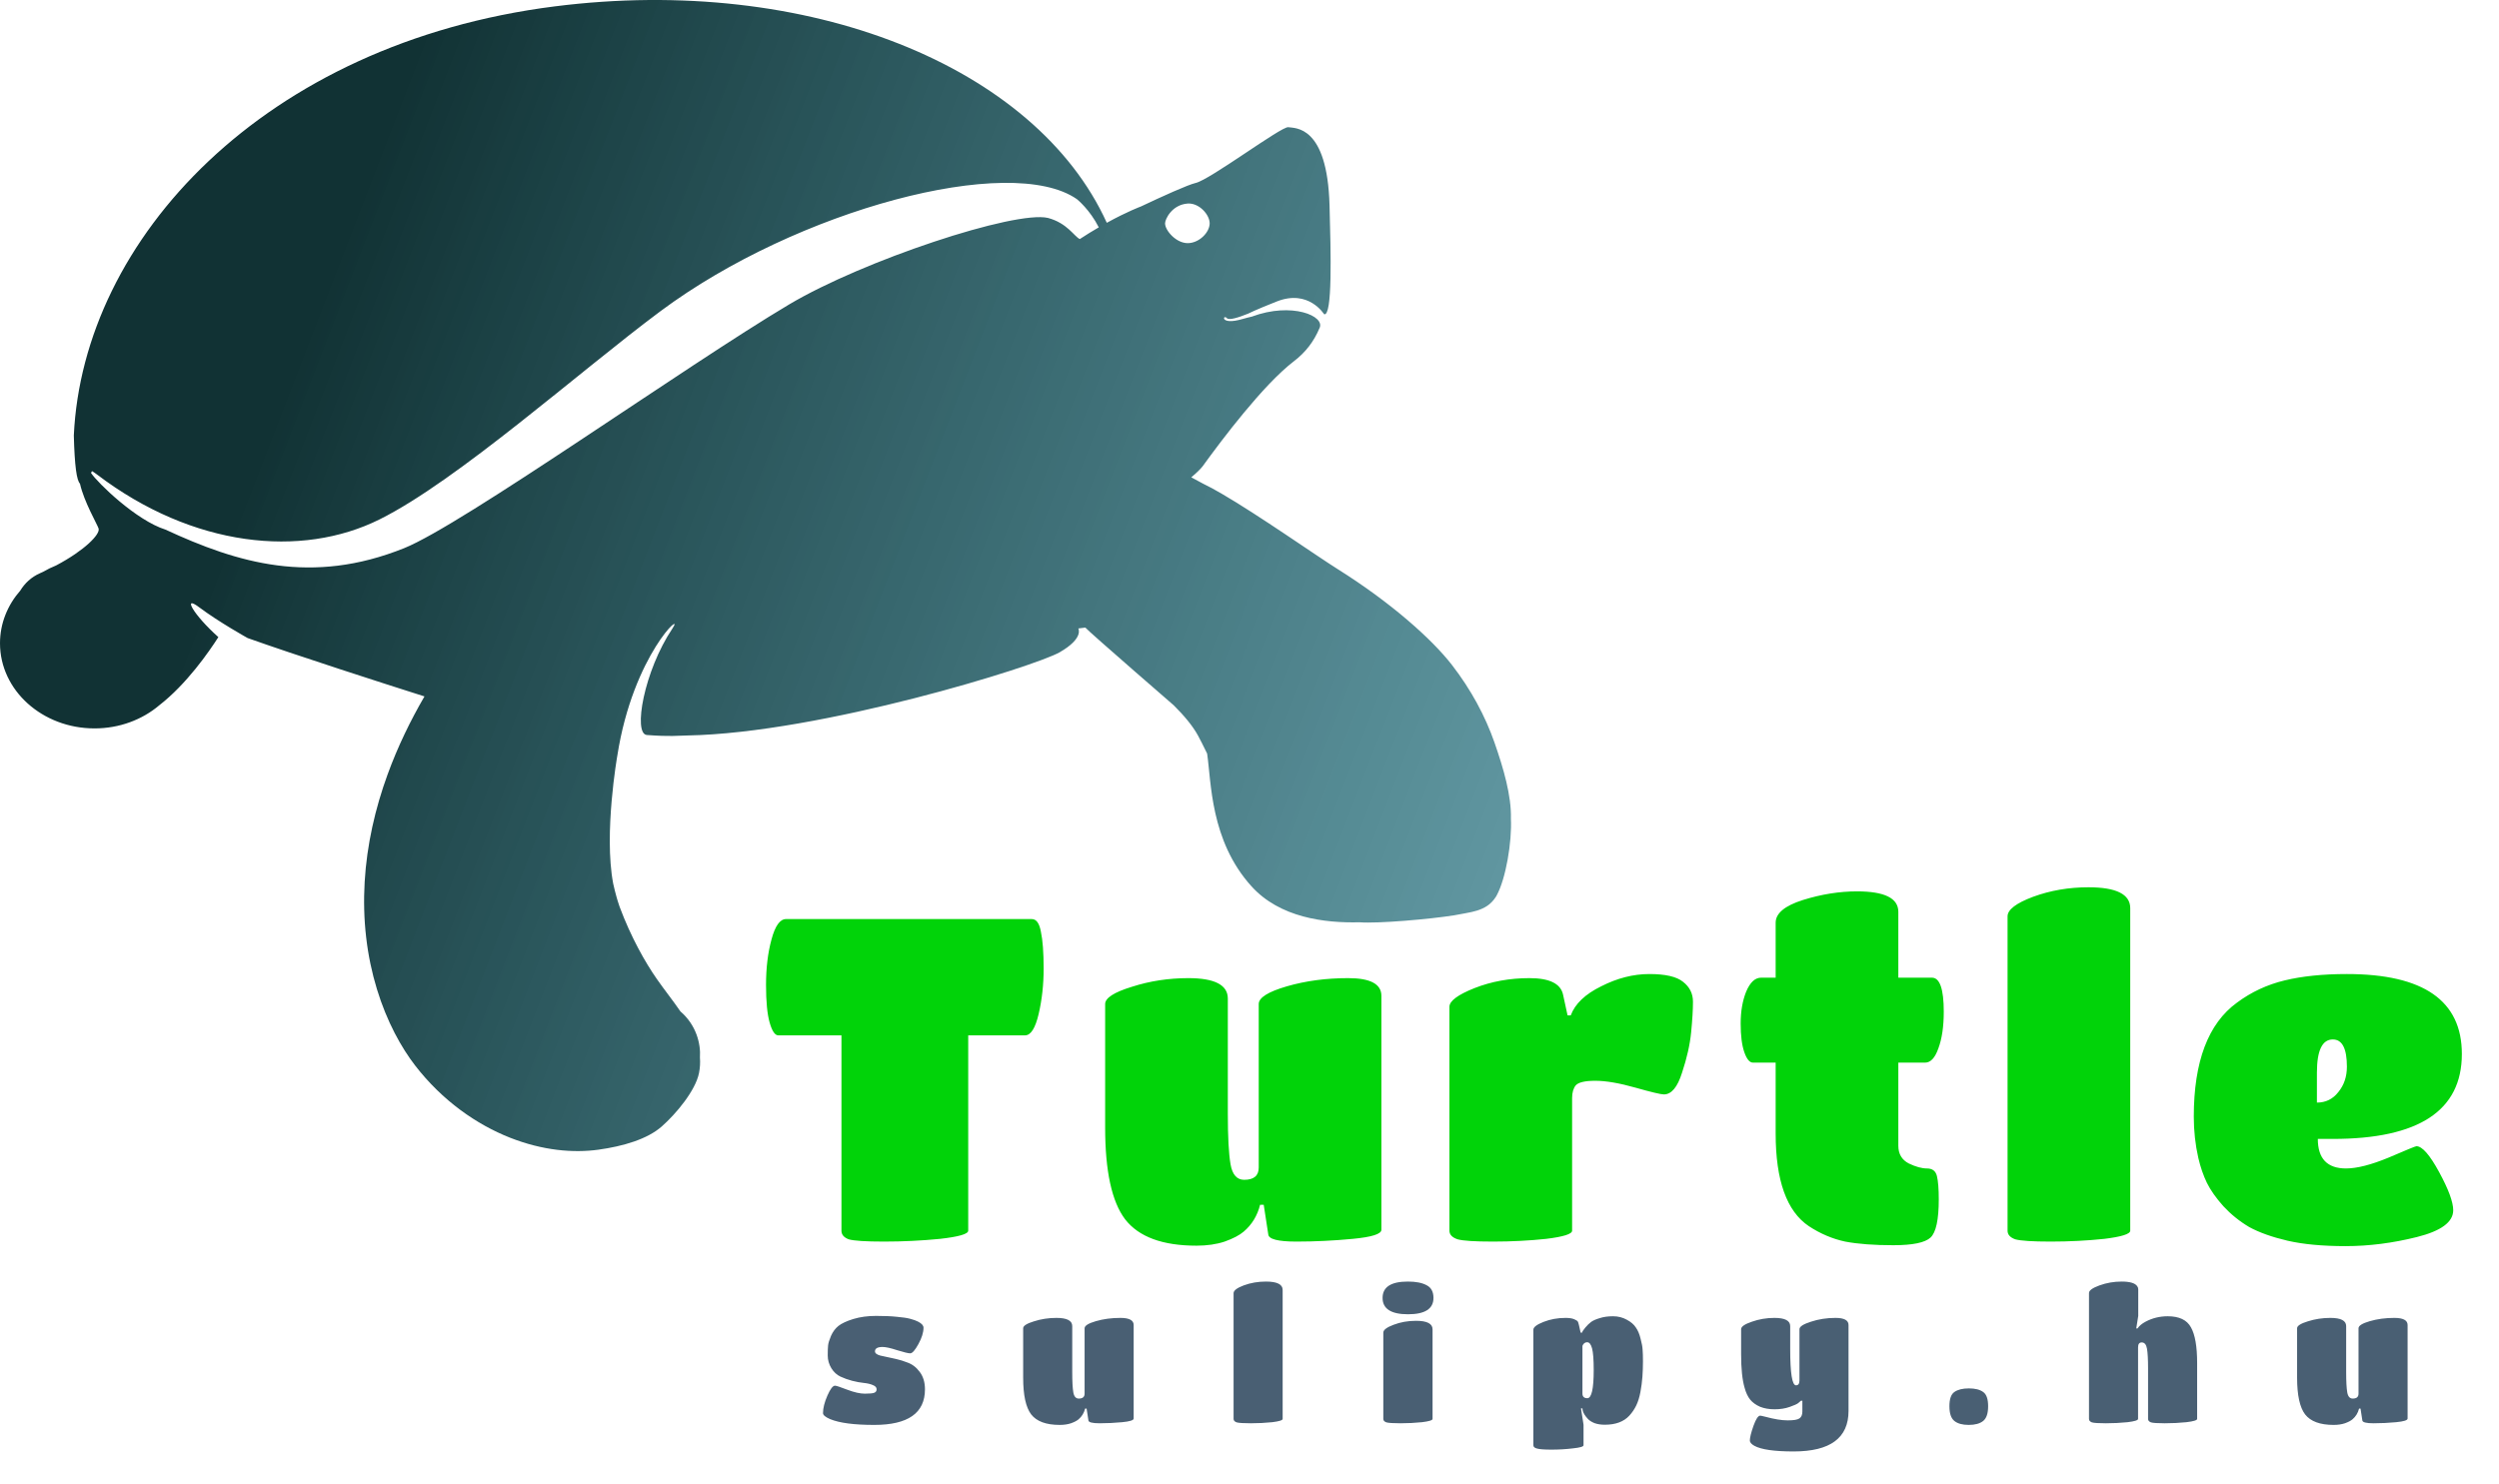 <svg width="165" height="98" viewBox="0 0 165 98" fill="none" xmlns="http://www.w3.org/2000/svg">
<path d="M57.724 94.108C56.396 94.108 55.424 93.98 54.808 93.724C54.496 93.588 54.34 93.456 54.34 93.328C54.34 93 54.436 92.616 54.628 92.176C54.82 91.736 54.988 91.516 55.132 91.516C55.212 91.516 55.48 91.604 55.936 91.78C56.4 91.956 56.788 92.044 57.1 92.044C57.42 92.044 57.628 92.024 57.724 91.984C57.828 91.944 57.88 91.868 57.88 91.756C57.88 91.636 57.8 91.544 57.64 91.48C57.48 91.408 57.28 91.36 57.04 91.336C56.8 91.312 56.54 91.264 56.26 91.192C55.988 91.12 55.732 91.028 55.492 90.916C55.252 90.804 55.052 90.62 54.892 90.364C54.732 90.1 54.652 89.82 54.652 89.524C54.652 89.22 54.66 88.996 54.676 88.852C54.692 88.7 54.756 88.492 54.868 88.228C54.988 87.956 55.152 87.736 55.36 87.568C55.576 87.4 55.904 87.248 56.344 87.112C56.792 86.976 57.292 86.908 57.844 86.908C58.396 86.908 58.856 86.928 59.224 86.968C59.6 87 59.892 87.044 60.1 87.1C60.316 87.156 60.492 87.22 60.628 87.292C60.86 87.412 60.976 87.544 60.976 87.688C60.976 88 60.864 88.36 60.64 88.768C60.416 89.176 60.236 89.38 60.1 89.38C59.972 89.38 59.688 89.312 59.248 89.176C58.808 89.032 58.484 88.96 58.276 88.96C57.94 88.96 57.772 89.056 57.772 89.248C57.772 89.368 57.884 89.46 58.108 89.524C58.34 89.58 58.616 89.64 58.936 89.704C59.256 89.768 59.576 89.86 59.896 89.98C60.224 90.092 60.5 90.3 60.724 90.604C60.956 90.908 61.072 91.292 61.072 91.756C61.072 93.324 59.956 94.108 57.724 94.108ZM69.968 94.108C69.072 94.108 68.444 93.876 68.084 93.412C67.732 92.948 67.556 92.14 67.556 90.988V87.724C67.556 87.564 67.792 87.412 68.264 87.268C68.736 87.116 69.232 87.04 69.752 87.04C70.448 87.04 70.796 87.22 70.796 87.58V90.628C70.796 91.236 70.82 91.68 70.868 91.96C70.916 92.232 71.036 92.368 71.228 92.368C71.484 92.368 71.612 92.26 71.612 92.044V87.724C71.612 87.556 71.86 87.4 72.356 87.256C72.852 87.112 73.392 87.04 73.976 87.04C74.56 87.04 74.852 87.196 74.852 87.508V93.688C74.852 93.8 74.6 93.88 74.096 93.928C73.592 93.976 73.096 94 72.608 94C72.12 94 71.872 93.936 71.864 93.808L71.744 93.028H71.648C71.576 93.316 71.432 93.552 71.216 93.736C71.104 93.832 70.936 93.92 70.712 94C70.496 94.072 70.248 94.108 69.968 94.108ZM84.689 85.192V93.712C84.689 93.8 84.461 93.872 84.005 93.928C83.549 93.976 83.077 94 82.589 94C82.109 94 81.797 93.98 81.653 93.94C81.517 93.892 81.449 93.816 81.449 93.712V85.408C81.449 85.232 81.673 85.06 82.121 84.892C82.577 84.724 83.065 84.64 83.585 84.64C84.321 84.64 84.689 84.824 84.689 85.192ZM94.587 87.796V93.712C94.587 93.8 94.355 93.872 93.891 93.928C93.435 93.976 92.963 94 92.475 94C91.995 94 91.683 93.98 91.539 93.94C91.403 93.892 91.335 93.816 91.335 93.712V88.012C91.335 87.836 91.559 87.664 92.007 87.496C92.463 87.32 92.959 87.232 93.495 87.232C94.223 87.232 94.587 87.42 94.587 87.796ZM92.955 84.64C93.483 84.64 93.895 84.72 94.191 84.88C94.495 85.032 94.647 85.312 94.647 85.72C94.647 86.44 94.087 86.8 92.967 86.8C91.847 86.8 91.287 86.44 91.287 85.72C91.287 85 91.843 84.64 92.955 84.64ZM101.243 95.452V87.82C101.243 87.652 101.467 87.48 101.915 87.304C102.363 87.128 102.847 87.04 103.367 87.04C103.607 87.04 103.795 87.068 103.931 87.124C104.067 87.18 104.151 87.236 104.183 87.292C104.215 87.348 104.275 87.588 104.363 88.012H104.459C104.475 87.94 104.547 87.828 104.675 87.676C104.803 87.524 104.931 87.4 105.059 87.304C105.195 87.208 105.387 87.124 105.635 87.052C105.883 86.972 106.171 86.932 106.499 86.932C106.835 86.932 107.139 87.008 107.411 87.16C107.683 87.304 107.883 87.476 108.011 87.676C108.147 87.868 108.251 88.116 108.323 88.42C108.403 88.716 108.447 88.956 108.455 89.14C108.471 89.316 108.479 89.576 108.479 89.92C108.479 90.256 108.467 90.592 108.443 90.928C108.419 91.256 108.375 91.592 108.311 91.936C108.247 92.28 108.155 92.576 108.035 92.824C107.915 93.072 107.763 93.296 107.579 93.496C107.211 93.896 106.671 94.096 105.959 94.096C105.703 94.096 105.475 94.06 105.275 93.988C105.083 93.908 104.939 93.816 104.843 93.712C104.643 93.496 104.527 93.304 104.495 93.136L104.483 93.016H104.387L104.555 94.096V95.452C104.555 95.54 104.323 95.608 103.859 95.656C103.403 95.712 102.931 95.74 102.443 95.74C101.963 95.74 101.643 95.716 101.483 95.668C101.323 95.628 101.243 95.556 101.243 95.452ZM105.227 90.484C105.227 89.804 105.191 89.328 105.119 89.056C105.047 88.784 104.939 88.648 104.795 88.648C104.651 88.648 104.547 88.728 104.483 88.888V92.032C104.483 92.24 104.591 92.344 104.807 92.344C105.087 92.344 105.227 91.724 105.227 90.484ZM119.004 93.22V92.512H118.908C118.868 92.552 118.808 92.604 118.728 92.668C118.648 92.732 118.46 92.816 118.164 92.92C117.868 93.024 117.536 93.076 117.168 93.076C116.808 93.076 116.488 93.02 116.208 92.908C115.936 92.788 115.72 92.632 115.56 92.44C115.4 92.24 115.276 91.976 115.188 91.648C115.036 91.128 114.96 90.392 114.96 89.44V87.784C114.96 87.616 115.196 87.452 115.668 87.292C116.14 87.124 116.636 87.04 117.156 87.04C117.852 87.04 118.2 87.22 118.2 87.58V89.092C118.2 90.692 118.328 91.492 118.584 91.492C118.736 91.492 118.812 91.384 118.812 91.168V87.784C118.812 87.616 119.064 87.452 119.568 87.292C120.072 87.124 120.612 87.04 121.188 87.04C121.764 87.04 122.052 87.196 122.052 87.508V93.184C122.052 94.968 120.844 95.86 118.428 95.86C117.156 95.86 116.292 95.736 115.836 95.488C115.636 95.376 115.536 95.26 115.536 95.14C115.536 94.948 115.616 94.624 115.776 94.168C115.936 93.72 116.084 93.496 116.22 93.496C116.252 93.496 116.364 93.52 116.556 93.568C117.148 93.728 117.64 93.808 118.032 93.808C118.432 93.808 118.692 93.764 118.812 93.676C118.94 93.588 119.004 93.436 119.004 93.22ZM131.269 92.872C131.269 93.344 131.161 93.668 130.945 93.844C130.729 94.02 130.409 94.108 129.985 94.108C129.569 94.108 129.253 94.02 129.037 93.844C128.821 93.668 128.713 93.344 128.713 92.872C128.713 92.4 128.821 92.088 129.037 91.936C129.261 91.776 129.581 91.696 129.997 91.696C130.413 91.696 130.729 91.776 130.945 91.936C131.161 92.088 131.269 92.4 131.269 92.872ZM141.829 93.712V90.376C141.829 89.776 141.805 89.34 141.757 89.068C141.709 88.796 141.593 88.66 141.409 88.66C141.249 88.66 141.169 88.768 141.169 88.984V93.712C141.169 93.8 140.937 93.872 140.473 93.928C140.009 93.976 139.533 94 139.045 94C138.557 94 138.249 93.98 138.121 93.94C137.993 93.892 137.929 93.816 137.929 93.712V85.396C137.929 85.228 138.161 85.06 138.625 84.892C139.089 84.724 139.577 84.64 140.089 84.64C140.625 84.64 140.965 84.74 141.109 84.94C141.157 85.004 141.181 85.072 141.181 85.144V86.908L141.049 87.736H141.133C141.245 87.568 141.421 87.42 141.661 87.292C142.109 87.052 142.597 86.932 143.125 86.932C143.885 86.932 144.397 87.176 144.661 87.664C144.933 88.144 145.069 88.928 145.069 90.016V93.712C145.069 93.8 144.833 93.872 144.361 93.928C143.897 93.976 143.421 94 142.933 94C142.453 94 142.149 93.98 142.021 93.94C141.893 93.892 141.829 93.816 141.829 93.712ZM154.081 94.108C153.185 94.108 152.557 93.876 152.197 93.412C151.845 92.948 151.669 92.14 151.669 90.988V87.724C151.669 87.564 151.905 87.412 152.377 87.268C152.849 87.116 153.345 87.04 153.865 87.04C154.561 87.04 154.909 87.22 154.909 87.58V90.628C154.909 91.236 154.933 91.68 154.981 91.96C155.029 92.232 155.149 92.368 155.341 92.368C155.597 92.368 155.725 92.26 155.725 92.044V87.724C155.725 87.556 155.973 87.4 156.469 87.256C156.965 87.112 157.505 87.04 158.089 87.04C158.673 87.04 158.965 87.196 158.965 87.508V93.688C158.965 93.8 158.713 93.88 158.209 93.928C157.705 93.976 157.209 94 156.721 94C156.233 94 155.985 93.936 155.977 93.808L155.857 93.028H155.761C155.689 93.316 155.545 93.552 155.329 93.736C155.217 93.832 155.049 93.92 154.825 94C154.609 94.072 154.361 94.108 154.081 94.108Z" fill="#495F73"/>
<path d="M63.928 81.28C63.928 81.5 63.308 81.68 62.068 81.82C60.848 81.94 59.618 82 58.378 82C57.158 82 56.378 81.95 56.038 81.85C55.718 81.73 55.558 81.54 55.558 81.28V68.38H51.388C51.168 68.38 50.978 68.1 50.818 67.54C50.658 66.98 50.578 66.15 50.578 65.05C50.578 63.93 50.698 62.93 50.938 62.05C51.178 61.15 51.498 60.7 51.898 60.7H68.128C68.428 60.7 68.628 60.98 68.728 61.54C68.848 62.1 68.908 62.91 68.908 63.97C68.908 65.03 68.798 66.03 68.578 66.97C68.358 67.91 68.058 68.38 67.678 68.38H63.928V81.28ZM78.999 82.27C76.759 82.27 75.189 81.69 74.289 80.53C73.409 79.37 72.969 77.35 72.969 74.47V66.31C72.969 65.91 73.559 65.53 74.739 65.17C75.919 64.79 77.159 64.6 78.459 64.6C80.199 64.6 81.069 65.05 81.069 65.95V73.57C81.069 75.09 81.129 76.2 81.249 76.9C81.369 77.58 81.669 77.92 82.149 77.92C82.789 77.92 83.109 77.65 83.109 77.11V66.31C83.109 65.89 83.729 65.5 84.969 65.14C86.209 64.78 87.559 64.6 89.019 64.6C90.479 64.6 91.209 64.99 91.209 65.77V81.22C91.209 81.5 90.579 81.7 89.319 81.82C88.059 81.94 86.819 82 85.599 82C84.379 82 83.759 81.84 83.739 81.52L83.439 79.57H83.199C83.019 80.29 82.659 80.88 82.119 81.34C81.839 81.58 81.419 81.8 80.859 82C80.319 82.18 79.699 82.27 78.999 82.27ZM103.801 72.52V81.28C103.801 81.5 103.231 81.68 102.091 81.82C100.971 81.94 99.802 82 98.582 82C97.382 82 96.602 81.95 96.242 81.85C95.882 81.73 95.701 81.54 95.701 81.28V66.49C95.701 66.11 96.251 65.7 97.352 65.26C98.472 64.82 99.681 64.6 100.981 64.6C102.301 64.6 103.041 64.96 103.201 65.68L103.501 67.06H103.711C103.991 66.3 104.661 65.66 105.721 65.14C106.781 64.6 107.841 64.33 108.901 64.33C109.961 64.33 110.701 64.5 111.121 64.84C111.561 65.18 111.781 65.62 111.781 66.16C111.781 66.68 111.741 67.35 111.661 68.17C111.581 68.99 111.381 69.88 111.061 70.84C110.761 71.8 110.361 72.28 109.861 72.28C109.661 72.28 109.031 72.13 107.971 71.83C106.911 71.53 106.031 71.38 105.331 71.38C104.651 71.38 104.221 71.48 104.041 71.68C103.881 71.88 103.801 72.16 103.801 72.52ZM127.47 81.73C127.11 82.07 126.29 82.24 125.01 82.24C123.73 82.24 122.67 82.16 121.83 82C120.99 81.82 120.19 81.48 119.43 80.98C117.97 80 117.24 77.96 117.24 74.86V70.18H115.74C115.52 70.18 115.33 69.95 115.17 69.49C115.01 69.03 114.93 68.4 114.93 67.6C114.93 66.8 115.05 66.1 115.29 65.5C115.55 64.88 115.88 64.57 116.28 64.57H117.24V60.94C117.24 60.32 117.84 59.82 119.04 59.44C120.26 59.06 121.45 58.87 122.61 58.87C124.43 58.87 125.34 59.32 125.34 60.22V64.57H127.56C128.08 64.57 128.34 65.32 128.34 66.82C128.34 67.8 128.22 68.61 127.98 69.25C127.76 69.87 127.47 70.18 127.11 70.18H125.34V75.67C125.34 76.21 125.57 76.6 126.03 76.84C126.49 77.06 126.89 77.17 127.23 77.17C127.59 77.17 127.81 77.34 127.89 77.68C127.97 78.02 128.01 78.53 128.01 79.21C128.01 80.55 127.83 81.39 127.47 81.73ZM140.652 59.98V81.28C140.652 81.5 140.082 81.68 138.942 81.82C137.802 81.94 136.622 82 135.402 82C134.202 82 133.422 81.95 133.062 81.85C132.722 81.73 132.552 81.54 132.552 81.28V60.52C132.552 60.08 133.112 59.65 134.232 59.23C135.372 58.81 136.592 58.6 137.892 58.6C139.732 58.6 140.652 59.06 140.652 59.98ZM153.038 75.22C153.038 76.52 153.658 77.17 154.898 77.17C155.618 77.17 156.558 76.93 157.718 76.45C158.878 75.95 159.488 75.7 159.548 75.7C159.928 75.7 160.428 76.27 161.048 77.41C161.668 78.55 161.978 79.39 161.978 79.93C161.978 80.71 161.178 81.3 159.578 81.7C157.978 82.1 156.408 82.3 154.868 82.3C153.348 82.3 152.068 82.18 151.028 81.94C150.008 81.7 149.168 81.4 148.508 81.04C147.868 80.66 147.298 80.2 146.798 79.66C146.318 79.12 145.958 78.61 145.718 78.13C145.478 77.63 145.288 77.08 145.148 76.48C144.948 75.6 144.848 74.69 144.848 73.75C144.848 70.11 145.798 67.6 147.698 66.22C148.638 65.52 149.688 65.03 150.848 64.75C152.008 64.47 153.378 64.33 154.958 64.33C160.018 64.33 162.548 66.09 162.548 69.61C162.548 73.35 159.708 75.22 154.028 75.22H153.038ZM152.978 70.84V72.82C153.558 72.82 154.028 72.59 154.388 72.13C154.768 71.67 154.958 71.11 154.958 70.45C154.958 69.25 154.648 68.65 154.028 68.65C153.328 68.65 152.978 69.38 152.978 70.84Z" fill="#01D309"/>
<g clip-path="url(#clip0)">
<path d="M1.339 39.005C1.634 38.525 2.055 38.114 2.66 37.849C2.722 37.822 2.782 37.795 2.843 37.767C3.118 37.606 3.407 37.464 3.709 37.343C5.583 36.352 6.635 35.281 6.509 34.904C6.407 34.598 5.551 33.148 5.28 31.943C5.062 31.718 4.927 30.789 4.874 28.761C5.479 15.788 17.416 2.86 36.631 0.421C53.371 -1.703 68.38 4.377 73.078 14.715C74.445 13.961 75.333 13.636 75.333 13.636C76.742 12.97 78.424 12.204 78.95 12.082C79.907 11.861 84.619 8.328 85.061 8.401C85.502 8.475 87.638 8.254 87.784 13.555C87.873 16.735 87.981 20.892 87.43 20.755C87.421 20.752 86.405 19.078 84.3 19.911C83.962 20.044 83.659 20.167 83.392 20.278C82.973 20.453 82.644 20.599 82.412 20.713C81.821 20.953 81.155 21.172 81.011 21.015C80.742 20.721 80.521 21.514 82.042 21.068C82.27 21.001 82.473 20.951 82.658 20.91C85.299 19.923 87.528 20.881 87.12 21.674C86.755 22.541 86.216 23.26 85.428 23.861C83.388 25.422 80.613 29.136 79.538 30.614V30.614C79.495 30.674 79.454 30.73 79.416 30.783C79.284 30.953 79.029 31.217 78.655 31.524L79.46 31.957C79.807 32.122 80.222 32.348 80.682 32.616L80.685 32.618C83.133 34.044 86.849 36.659 88.301 37.573C90.082 38.69 91.655 39.859 92.936 40.955C94.218 42.05 95.21 43.07 95.85 43.895C97.133 45.546 98.073 47.313 98.673 49.034C99.274 50.757 99.8 52.559 99.76 54.07C99.837 55.605 99.423 58.033 98.827 59.125C98.802 59.179 98.769 59.23 98.733 59.279C98.118 60.218 97.043 60.237 96.02 60.45C94.419 60.706 90.981 61.006 89.772 60.912L89.767 60.912C87.439 60.97 84.498 60.601 82.631 58.536C79.899 55.514 79.98 51.623 79.702 49.769C79.453 49.263 79.243 48.838 79.097 48.573C78.737 47.92 78.167 47.246 77.494 46.578C76.795 45.972 75.855 45.156 74.934 44.351L74.933 44.351C73.327 42.949 71.776 41.587 71.661 41.448L71.196 41.506C71.196 41.506 71.588 42.144 69.969 43.077C68.349 44.009 54.173 48.42 45.38 48.574C44.713 48.585 44.293 48.66 42.711 48.543C41.785 48.474 42.515 44.318 44.399 41.507C45.27 40.206 41.81 43.187 40.761 49.898C40.761 49.898 39.855 55.019 40.485 58.35C40.557 58.68 40.636 58.988 40.709 59.246C40.731 59.316 40.753 59.394 40.776 59.476C40.828 59.652 40.875 59.792 40.908 59.881C41.662 61.905 42.604 63.562 43.374 64.666C43.871 65.378 44.433 66.081 44.926 66.799C45.961 67.687 46.279 68.918 46.214 69.843C46.239 70.176 46.223 70.517 46.153 70.868C45.92 72.033 44.636 73.567 43.687 74.402C42.74 75.233 41.165 75.702 39.503 75.932C37.848 76.159 35.83 75.989 33.659 75.132C32.578 74.703 31.466 74.101 30.395 73.305C29.324 72.511 28.297 71.522 27.409 70.37C26.965 69.795 26.497 69.075 26.058 68.225C25.62 67.376 25.213 66.397 24.887 65.328C24.559 64.259 24.314 63.1 24.176 61.904C24.037 60.708 24.006 59.474 24.077 58.248C24.219 55.789 24.779 53.374 25.59 51.152C26.263 49.302 27.106 47.579 28.027 45.994C25.455 45.181 19.426 43.237 16.353 42.141C16.351 42.14 14.459 41.09 13.134 40.096C12.037 39.273 12.758 40.596 14.418 42.078C13.784 43.069 12.314 45.186 10.512 46.583C9.396 47.528 7.894 48.107 6.242 48.107C2.794 48.107 -0 45.59 -0 42.484C3.60205e-05 41.169 0.501 39.962 1.339 39.005ZM79.87 14.749C79.87 14.181 79.177 13.39 78.416 13.444C77.38 13.518 76.925 14.475 76.925 14.751C76.925 15.223 77.654 16.058 78.416 16.058C79.178 16.058 79.87 15.346 79.87 14.749ZM10.926 34.978C15.693 37.186 20.57 38.658 26.681 36.205C30.559 34.648 45.331 24.131 52.104 20.107C57.007 17.193 67.034 13.878 69.197 14.394C70.473 14.738 70.926 15.616 71.294 15.788L71.299 15.786C71.74 15.497 72.159 15.241 72.548 15.015C71.959 13.849 71.139 13.182 71.104 13.153C66.722 10.104 52.633 13.835 43.613 20.549C38.258 24.535 30.214 31.739 25.061 34.304C19.908 36.869 12.742 36.156 6.399 31.334C6.252 31.223 6.147 31.153 6.073 31.113C6.052 31.155 6.031 31.196 6.01 31.236C6.448 31.895 9.001 34.373 10.926 34.978Z" fill="url(#paint0_linear)"/>
</g>
<defs>
<linearGradient id="paint0_linear" x1="15.631" y1="33.589" x2="199.538" y2="104.757" gradientUnits="userSpaceOnUse">
<stop stop-color="#113234"/>
<stop offset="1" stop-color="#12A0BF" stop-opacity="0.25"/>
</linearGradient>
<clipPath id="clip0">
<rect width="99.769" height="76.022" fill="white" transform="matrix(-1 0 0 1 99.769 0)"/>
</clipPath>
</defs>
</svg>
